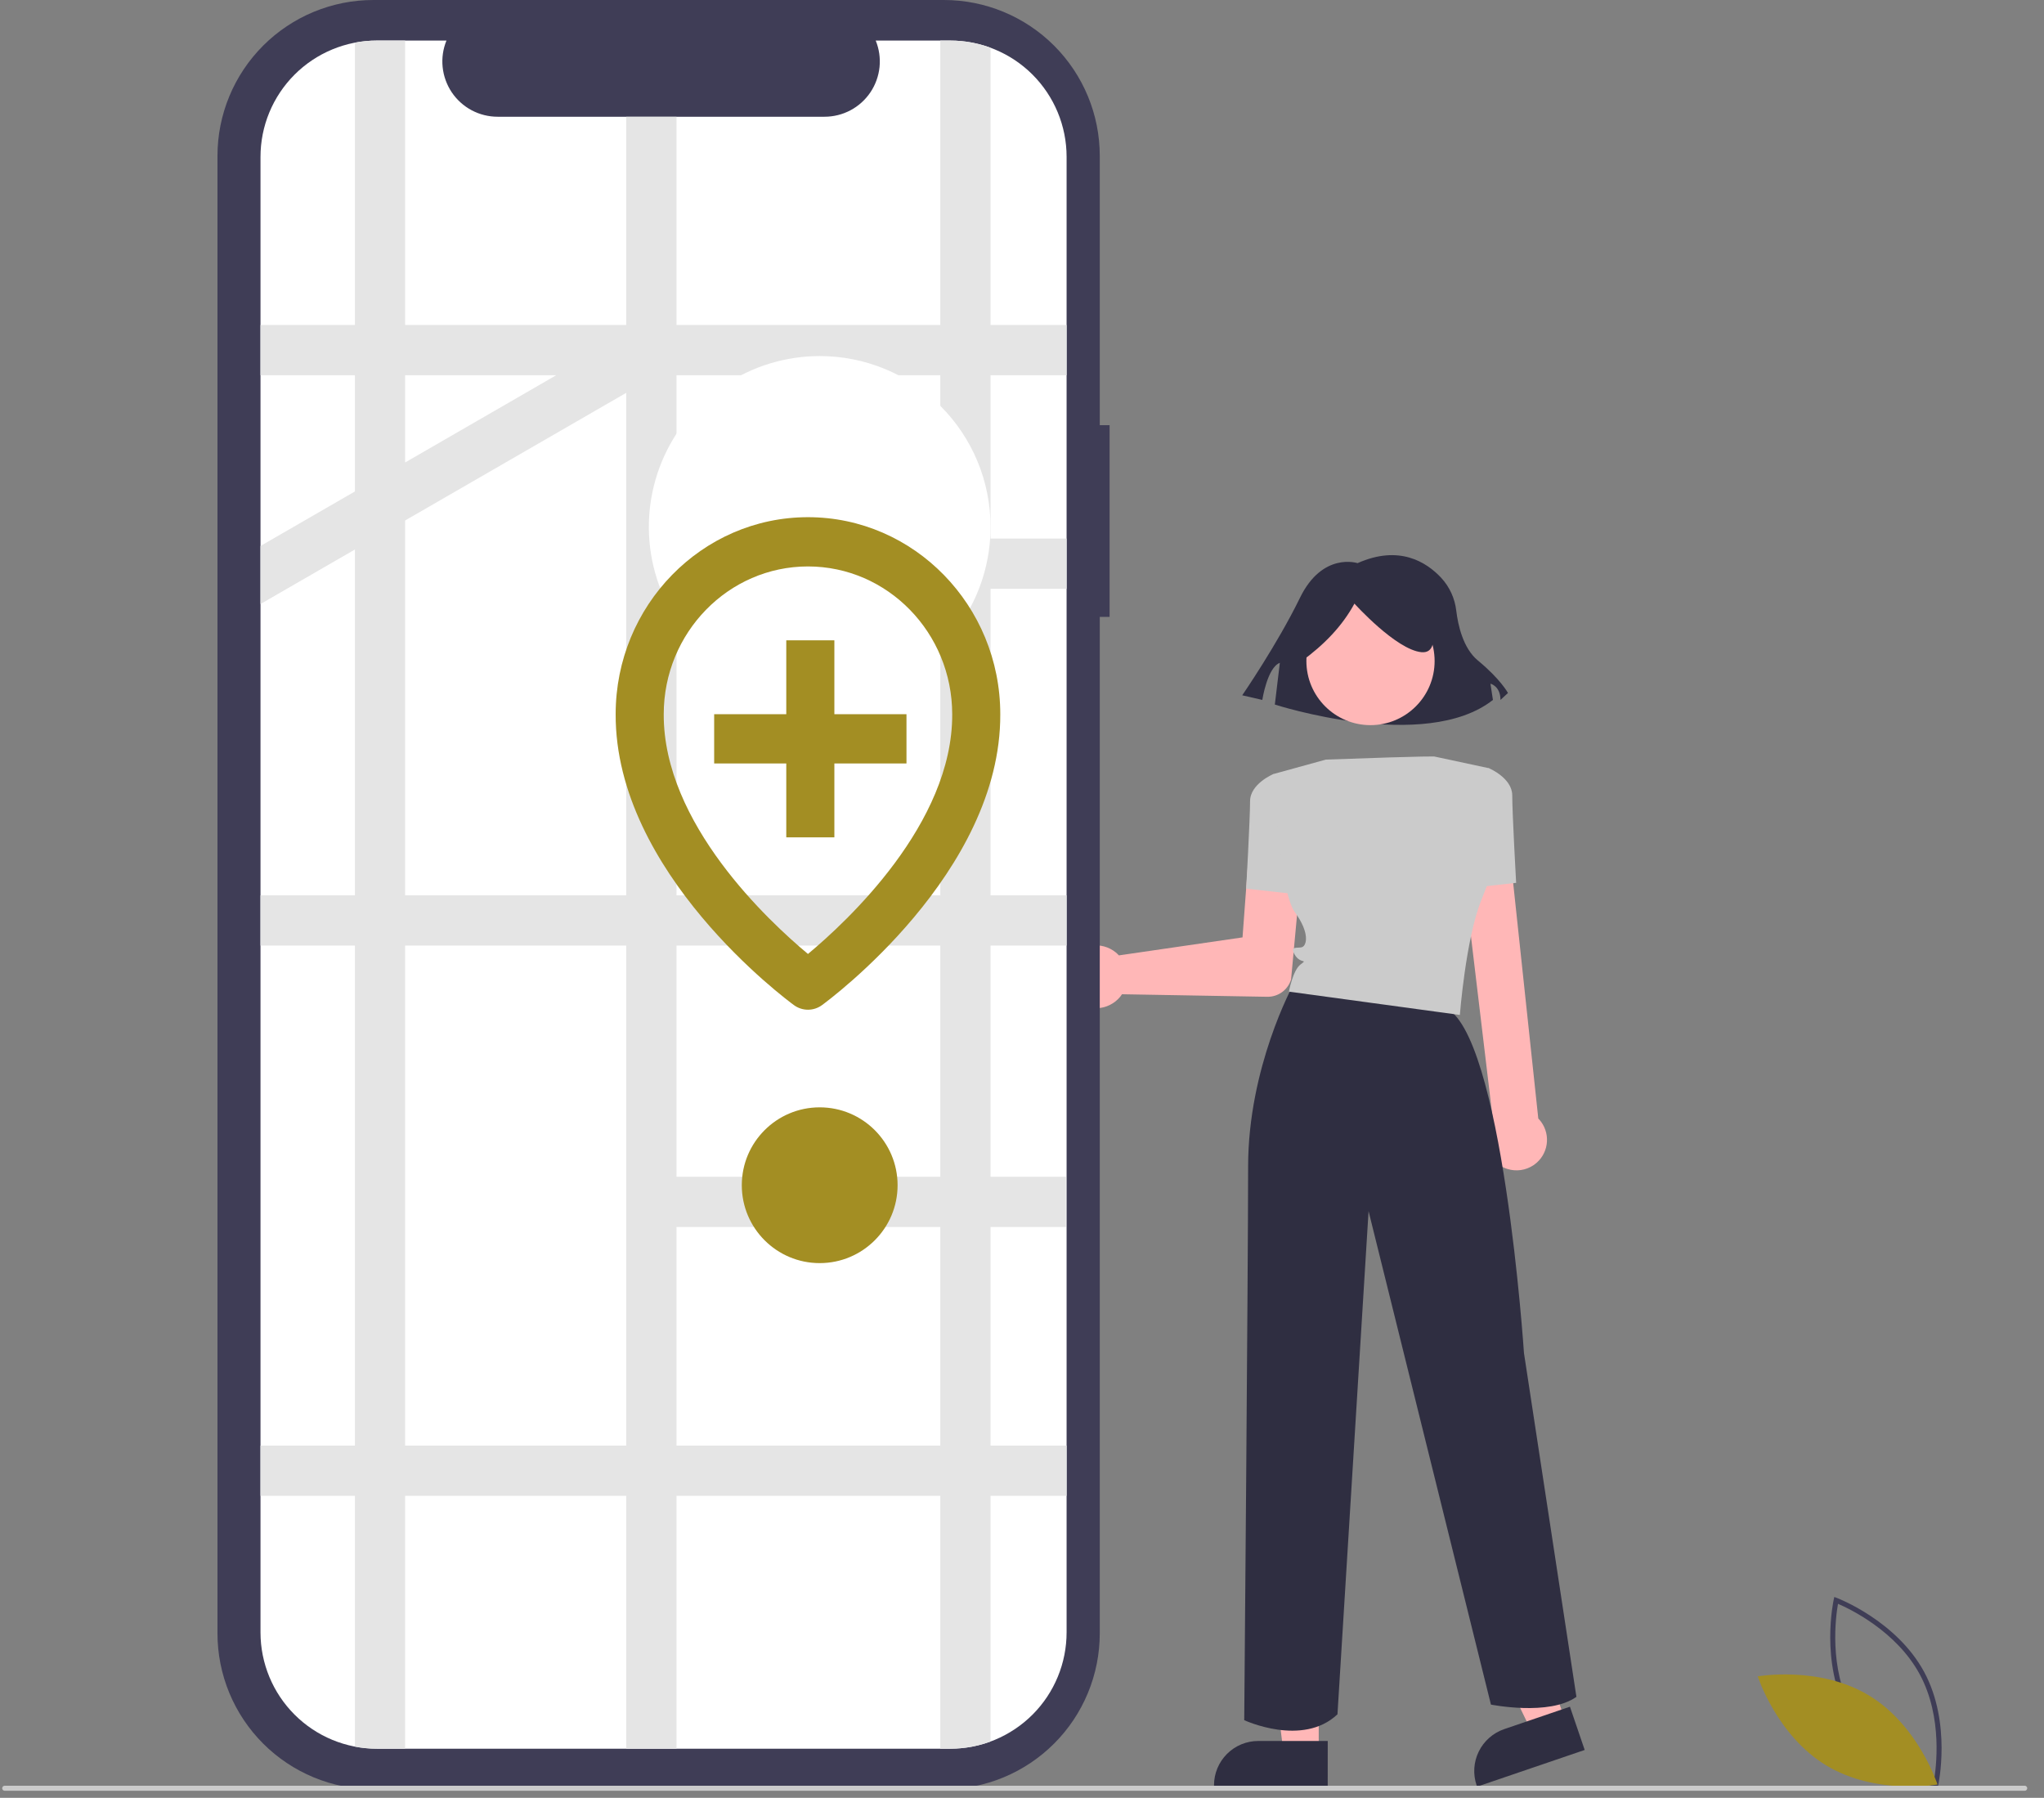 <svg width="83" height="73" viewBox="0 0 83 73" fill="none" xmlns="http://www.w3.org/2000/svg">
<rect x="0" y="0" width="83" height="73" fill="#808080" stroke="none"/>
<g clip-path="url(#clip0_660_460)">
<path d="M78.676 72.616L78.567 72.575C78.543 72.566 76.148 71.648 75.026 69.568C73.904 67.487 74.454 64.983 74.46 64.958L74.485 64.844L74.595 64.885C74.619 64.894 77.013 65.811 78.135 67.891C79.257 69.972 78.708 72.477 78.702 72.502L78.676 72.616ZM75.206 69.471C76.154 71.23 78.047 72.132 78.526 72.338C78.617 71.824 78.903 69.746 77.956 67.988C77.008 66.231 75.115 65.328 74.635 65.122C74.544 65.636 74.258 67.714 75.206 69.471Z" fill="#3F3D56"/>
<path d="M75.884 68.838C77.9 70.051 78.676 72.46 78.676 72.46C78.676 72.46 76.184 72.903 74.168 71.69C72.152 70.477 71.376 68.068 71.376 68.068C71.376 68.068 73.868 67.625 75.884 68.838Z" fill="#A38E23"/>
<path d="M43.427 38.969C43.525 38.818 43.654 38.689 43.804 38.591C43.956 38.493 44.125 38.428 44.303 38.4C44.481 38.373 44.663 38.383 44.836 38.43C45.01 38.477 45.172 38.561 45.311 38.675C45.355 38.712 45.396 38.751 45.434 38.793L50.455 38.062L50.734 34.287C50.755 33.997 50.891 33.728 51.111 33.538C51.331 33.349 51.617 33.254 51.907 33.275C52.197 33.297 52.466 33.432 52.656 33.652C52.845 33.872 52.94 34.158 52.918 34.448C52.918 34.455 52.917 34.462 52.917 34.468L52.427 39.766L52.425 39.778C52.361 39.981 52.233 40.159 52.061 40.284C51.888 40.41 51.68 40.476 51.466 40.474L45.561 40.371C45.538 40.407 45.513 40.44 45.487 40.473C45.373 40.612 45.23 40.725 45.069 40.805C44.908 40.886 44.732 40.931 44.552 40.938C44.372 40.946 44.193 40.915 44.026 40.848C43.859 40.781 43.708 40.68 43.582 40.551C43.557 40.525 43.533 40.498 43.51 40.47C43.34 40.26 43.24 40.002 43.225 39.733C43.211 39.463 43.281 39.196 43.427 38.969Z" fill="#FFB7B7"/>
<path d="M53.549 71.159L52.117 71.158L51.436 65.635L53.55 65.635L53.549 71.159Z" fill="#FFB7B7"/>
<path d="M53.914 72.546L49.297 72.546V72.488C49.297 72.011 49.487 71.554 49.824 71.217C50.161 70.88 50.618 70.691 51.094 70.691H51.095L53.915 70.691L53.914 72.546Z" fill="#2F2E41"/>
<path d="M63.555 69.86L62.2 70.322L59.772 65.315L61.772 64.633L63.555 69.86Z" fill="#FFB7B7"/>
<path d="M64.349 71.056L59.979 72.546L59.96 72.491C59.806 72.04 59.838 71.546 60.048 71.119C60.258 70.691 60.63 70.364 61.081 70.21L61.081 70.21L63.75 69.3L64.349 71.056Z" fill="#2F2E41"/>
<path d="M55.126 22.866C55.126 22.866 53.701 22.395 52.785 24.278C51.868 26.161 50.443 28.232 50.443 28.232L51.258 28.42C51.258 28.42 51.461 27.102 51.97 26.914L51.767 28.608C51.767 28.608 57.875 30.585 60.623 28.42L60.522 27.761C60.522 27.761 60.929 27.855 60.929 28.42L61.234 28.138C61.234 28.138 60.929 27.573 60.013 26.82C59.411 26.325 59.205 25.385 59.134 24.797C59.077 24.299 58.864 23.832 58.524 23.464C57.915 22.811 56.806 22.118 55.126 22.866Z" fill="#2F2E41"/>
<path d="M55.651 29.444C57.089 29.444 58.255 28.279 58.255 26.841C58.255 25.403 57.089 24.238 55.651 24.238C54.214 24.238 53.048 25.403 53.048 26.841C53.048 28.279 54.214 29.444 55.651 29.444Z" fill="#FFB7B7"/>
<path d="M52.181 31.587L51.707 31.43C51.707 31.43 50.761 31.824 50.761 32.534C50.761 33.244 50.603 36.084 50.603 36.084L52.733 36.32L52.181 31.587Z" fill="#CBCBCB"/>
<path d="M60.652 47.104C60.456 46.884 60.345 46.6 60.34 46.306C60.334 46.011 60.435 45.724 60.624 45.497L59.295 34.37C59.282 34.108 59.374 33.851 59.55 33.656C59.726 33.461 59.972 33.344 60.235 33.33C60.497 33.317 60.754 33.408 60.949 33.584C61.145 33.76 61.262 34.006 61.276 34.268C61.276 34.272 61.276 34.275 61.277 34.279L62.465 45.418C62.508 45.461 62.548 45.508 62.584 45.557C62.679 45.689 62.748 45.838 62.785 45.996C62.823 46.155 62.829 46.319 62.803 46.48C62.778 46.64 62.72 46.794 62.635 46.933C62.55 47.071 62.438 47.192 62.306 47.287C62.292 47.297 62.279 47.306 62.264 47.316C62.112 47.417 61.939 47.483 61.758 47.509C61.577 47.535 61.392 47.521 61.217 47.467C60.998 47.401 60.803 47.275 60.652 47.104Z" fill="#FFB7B7"/>
<path d="M59.435 36.084L61.565 35.847C61.565 35.847 61.407 33.007 61.407 32.297C61.407 31.587 60.46 31.193 60.46 31.193L59.987 31.351L59.435 36.084Z" fill="#CBCBCB"/>
<path d="M52.496 40.024C52.496 40.024 50.682 43.341 50.682 47.364C50.682 51.387 50.524 69.846 50.524 69.846C50.524 69.846 52.891 70.95 54.31 69.609L55.573 49.178L60.542 69.214C60.542 69.214 62.909 69.688 64.013 68.899L61.883 54.937C61.883 54.937 61.016 41.842 58.649 40.896C56.283 39.949 52.496 40.024 52.496 40.024Z" fill="#2F2E41"/>
<path d="M52.839 26.857C53.76 26.19 54.506 25.422 54.999 24.509C54.999 24.509 56.691 26.387 57.724 26.482C58.758 26.575 57.818 24.227 57.818 24.227L55.939 23.757L54.154 23.945L52.745 24.884L52.839 26.857Z" fill="#2F2E41"/>
<path d="M58.255 30.72C58.255 30.72 58.33 30.68 53.837 30.843L51.957 31.361L51.707 31.43C51.707 31.43 51.944 36.163 52.575 37.031C53.206 37.898 53.048 38.372 52.891 38.45C52.733 38.529 52.339 38.372 52.575 38.766C52.812 39.16 53.127 38.924 52.812 39.16C52.496 39.397 52.339 40.265 52.339 40.265L59.28 41.211C59.28 41.211 59.517 38.135 60.148 36.557C60.779 34.98 60.937 34.349 60.937 34.349L60.463 31.193L58.255 30.72Z" fill="#CBCBCB"/>
<path d="M45.057 17.265H44.658V6.329C44.658 4.651 43.991 3.041 42.804 1.854C41.617 0.667 40.007 2.70582e-06 38.329 0L15.161 0C13.482 -4.59985e-06 11.872 0.667 10.685 1.854C9.498 3.041 8.831 4.651 8.831 6.329V66.322C8.831 68 9.498 69.61 10.685 70.797C11.872 71.984 13.482 72.651 15.161 72.651H38.329C39.16 72.651 39.983 72.487 40.751 72.169C41.519 71.851 42.216 71.385 42.804 70.797C43.392 70.21 43.858 69.512 44.176 68.744C44.494 67.976 44.658 67.153 44.658 66.322V25.049H45.057L45.057 17.265Z" fill="#3F3D56"/>
<path d="M43.311 6.374V66.278C43.311 66.898 43.19 67.513 42.953 68.086C42.716 68.659 42.369 69.18 41.931 69.619C41.492 70.058 40.972 70.406 40.4 70.644C39.827 70.882 39.213 71.004 38.593 71.005H15.305C14.052 71.006 12.85 70.509 11.964 69.624C11.077 68.739 10.579 67.537 10.578 66.285V6.374C10.578 5.753 10.699 5.139 10.936 4.566C11.173 3.993 11.521 3.472 11.959 3.033C12.397 2.594 12.918 2.246 13.491 2.008C14.064 1.77 14.678 1.647 15.298 1.647H18.129C17.99 1.988 17.936 2.358 17.974 2.724C18.012 3.09 18.139 3.442 18.344 3.748C18.55 4.053 18.827 4.304 19.152 4.477C19.477 4.65 19.84 4.74 20.208 4.74H33.481C33.849 4.74 34.212 4.65 34.537 4.477C34.862 4.304 35.139 4.053 35.345 3.748C35.55 3.442 35.677 3.09 35.715 2.724C35.752 2.358 35.699 1.988 35.56 1.647H38.584C39.837 1.646 41.038 2.142 41.925 3.027C42.811 3.912 43.31 5.113 43.311 6.365L43.311 6.374Z" fill="white"/>
<path d="M43.311 15.236V13.196H40.223V1.939C39.698 1.745 39.143 1.646 38.584 1.647H38.182V13.196H27.47V4.74H25.429V13.196H16.451V1.647H15.305C15.005 1.647 14.706 1.675 14.411 1.732V13.196H10.578V15.236H14.411V19.956L10.578 22.169V24.526L14.411 22.313V36.355H10.578V38.395H14.411V58.698H10.578V60.738H14.411V70.92C14.706 70.977 15.005 71.005 15.305 71.005H16.451V60.738H25.429V71.005H27.47V60.738H38.182V71.005H38.584C39.143 71.006 39.698 70.907 40.223 70.713V60.738H43.311V58.698H40.223V49.822H43.283V47.782H40.223V38.395H43.311V36.355H40.223V23.908H43.311V21.868H40.223V15.236L43.311 15.236ZM22.586 15.236L16.451 18.779L16.451 15.236H22.586ZM16.451 21.134L25.429 15.951V36.355H16.451V21.134ZM16.451 58.698V38.395H25.429V58.698H16.451ZM38.182 58.698H27.47V49.822H38.182V58.698ZM38.182 47.782H27.47V38.395H38.182V47.782ZM38.182 36.355H27.47V23.908H38.182V36.355ZM38.182 21.868H27.47V15.236H38.182V21.868Z" fill="#E5E5E5"/>
<path d="M40.223 21.395C40.223 22.767 39.816 24.109 39.054 25.25C38.291 26.39 37.208 27.28 35.94 27.805C34.672 28.33 33.278 28.467 31.932 28.2C30.586 27.932 29.35 27.271 28.38 26.301C27.41 25.331 26.749 24.095 26.481 22.749C26.213 21.403 26.351 20.008 26.876 18.74C27.401 17.473 28.29 16.389 29.431 15.627C30.572 14.865 31.913 14.458 33.285 14.458C34.196 14.457 35.098 14.636 35.939 14.984C36.781 15.332 37.545 15.843 38.19 16.486C38.834 17.13 39.345 17.894 39.694 18.735C40.043 19.577 40.222 20.478 40.223 21.389V21.395Z" fill="white"/>
<path d="M33.285 51.288C35.032 51.288 36.448 49.872 36.448 48.125C36.448 46.379 35.032 44.963 33.285 44.963C31.538 44.963 30.122 46.379 30.122 48.125C30.122 49.872 31.538 51.288 33.285 51.288Z" fill="#A38E23"/>
<path d="M82.217 72.713H0.191C0.164 72.713 0.138 72.702 0.119 72.683C0.1 72.664 0.089 72.638 0.089 72.611C0.089 72.584 0.1 72.558 0.119 72.538C0.138 72.519 0.164 72.508 0.191 72.508H82.217C82.244 72.508 82.27 72.519 82.289 72.538C82.308 72.558 82.319 72.584 82.319 72.611C82.319 72.638 82.308 72.664 82.289 72.683C82.27 72.702 82.244 72.713 82.217 72.713Z" fill="#CBCBCB"/>
<path d="M32.243 40.815C32.408 40.935 32.606 40.999 32.809 40.999C33.012 40.999 33.21 40.935 33.375 40.815C33.672 40.598 40.646 35.44 40.618 29C40.618 24.589 37.115 21 32.809 21C28.503 21 25 24.589 25 28.996C24.972 35.44 31.946 40.598 32.243 40.815ZM32.809 23C36.039 23 38.666 25.691 38.666 29.004C38.686 33.442 34.383 37.427 32.809 38.735C31.237 37.427 26.932 33.442 26.952 29C26.952 25.691 29.579 23 32.809 23Z" fill="#A38E23"/>
<path d="M31.928 34H33.881V31H36.809V29H33.881V26H31.928V29H29V31H31.928V34Z" fill="#A38E23"/>
</g>
<defs>
<clipPath id="clip0_660_460">
<rect width="82.23" height="72.713" fill="white" transform="translate(0.089)"/>
</clipPath>
</defs>
</svg>
